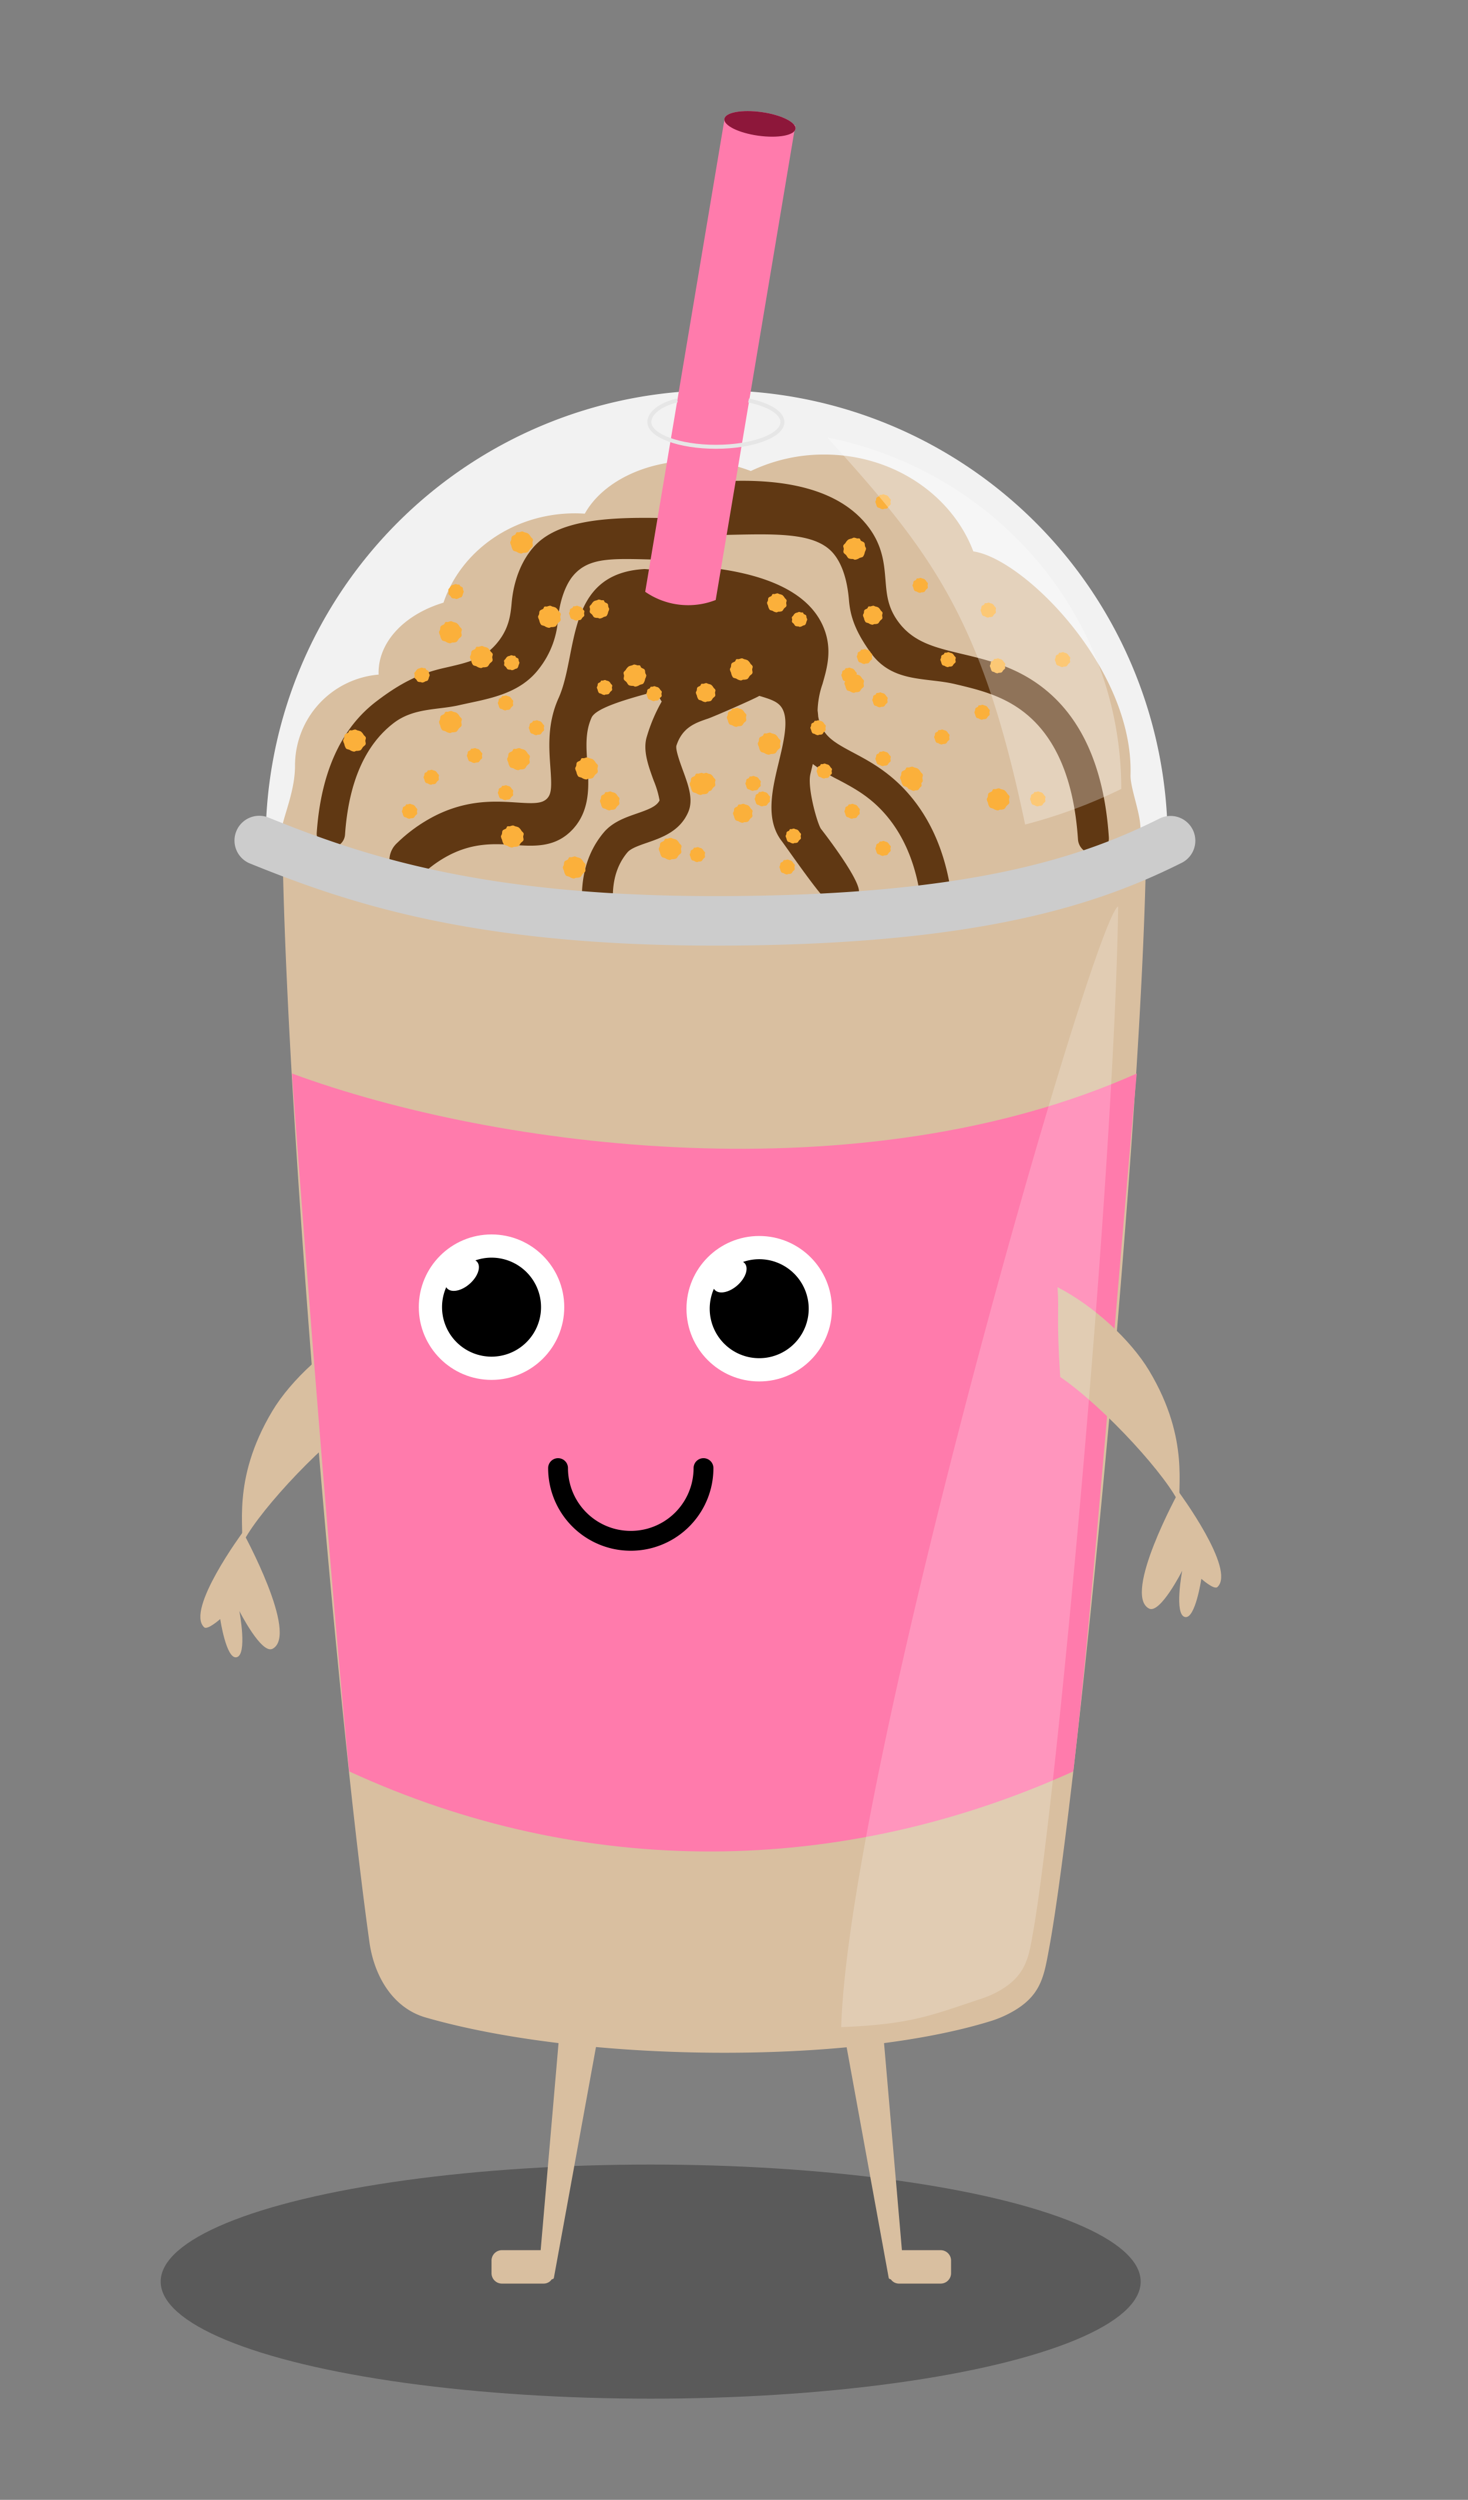 <svg id="Layer_1" data-name="Layer 1" xmlns="http://www.w3.org/2000/svg" viewBox="0 0 370 630"><rect x="0" y="0" width="370" height="630" fill="#808080" stroke="none"/><defs><style>.cls-1,.cls-13{opacity:0.3;}.cls-2{fill:#d9bfa0;}.cls-3{fill:#f2f2f2;}.cls-4{fill:#603813;}.cls-5{fill:#ccc;}.cls-6{fill:#ff7bac;}.cls-10,.cls-7{fill:none;}.cls-7{stroke:#e6e6e6;stroke-linejoin:round;}.cls-8{fill:#8d173a;}.cls-12,.cls-13,.cls-9{fill:#fff;}.cls-10{stroke:#000;stroke-linecap:round;stroke-miterlimit:10;stroke-width:5px;}.cls-11{fill:#fbb03b;}.cls-12{opacity:0.2;}</style></defs><title>iskaffe</title><ellipse class="cls-1" cx="164" cy="575" rx="123.5" ry="29.5"/><path class="cls-2" d="M91.075,357.154c1.002-15.567.223-15.617.674-22.622-9.04,4.642-18.4,13.221-23.079,21.021-10.598,17.664-6.79,30.204-7.819,34.045C63.637,382.744,79.627,365.015,91.075,357.154Z"/><path class="cls-2" d="M61.215,386.113s-14.53,19.625-9.75,23.992c.839.767,4.042-2.085,4.042-2.085s1.49,10.077,4.069,9.641c2.884-.488.751-11.675.751-11.675s5.57,11.006,8.375,9.527C75.411,411.975,61.215,386.113,61.215,386.113Z"/><path class="cls-2" d="M249.673,509.353c-36.092,11.16-103.168,10.38-142.387-.918-8.277-2.385-12.972-10.43-14.168-18.96-8.229-58.656-20.77-206.754-21.878-274.313,51.867,19.889,166.52,23.009,217.607,0-1.098,71.37-17.549,239.056-24.459,276.052-1.221,6.538-1.889,11.391-8.64,15.435A27.83,27.83,0,0,1,249.673,509.353Z"/><path class="cls-3" d="M294.306,212.053c-21.449,10.724-50.895,20.019-113.678,20.019-58.072,0-88.36-9.771-113.678-20.019a113.678,113.678,0,1,1,227.356,0Z"/><path class="cls-2" d="M245.325,138.964c-5.388-14.208-20.179-24.416-37.593-24.416A42.691,42.691,0,0,0,189.24,118.706a39.313,39.313,0,0,0-14.267-2.599c-12.536,0-23.247,5.533-27.579,13.347-.81-.052-1.625-.088-2.45-.088-15.592,0-28.781,9.473-33.161,22.512-9.607,2.872-16.366,9.694-16.366,17.655,0,.16.011.318.017.477a23.006,23.006,0,0,0-21.076,22.922c0,11.861-9.579,22.151,1.95,23.399,14.328,9.775,63.195,15.989,98.274,15.989,29.368,0,78.223-10.139,81.895-10.139,11.032,0,25.672-1.899,30.418-10.529,2.018-3.67-2.066-12.19-1.95-16.379C285.695,168.33,257.992,140.744,245.325,138.964Z"/><path class="cls-4" d="M275.583,215.162a3.9,3.9,0,0,1-3.888-3.642c-.984-14.87-5.487-25.59-13.384-31.864-5.517-4.383-11.629-5.835-17.54-7.239-7.516-1.785-15.809-.244-21.342-7.952-3.813-5.312-5.118-9.057-5.46-13.259-.304-3.73-1.244-8.524-3.9-11.699-4.642-5.547-15.051-4.935-28.078-4.68-2.135.045-.347-7.516-.389-9.669a3.9,3.9,0,0,1,3.822-3.976c15.514-.296,26.533,3.314,32.766,10.764,4.247,5.076,4.643,9.936,4.992,14.223.297,3.653.554,6.807,3.105,10.361,3.833,5.341,9.329,6.646,16.286,8.299,6.428,1.527,13.713,3.257,20.589,8.721,9.69,7.698,15.179,20.3,16.315,37.456a3.9,3.9,0,0,1-3.634,4.149Q275.713,215.162,275.583,215.162Z"/><path class="cls-4" d="M239.667,224.726c-1.499-10.06-5.154-18.434-10.863-24.887-4.757-5.378-9.745-8.033-13.753-10.166-4.598-2.447-7.058-3.885-8.347-7.335a10.015,10.015,0,0,1-.483-1.774q-.049-.756-.15-1.505a22.357,22.357,0,0,1,1.232-6.672c1.169-4.064,2.494-8.669.366-14.04-3.08-7.772-11.787-12.785-25.879-14.899a3.897,3.897,0,0,0-3.983,1.982,126.474,126.474,0,0,0-15.314-2.025c-20.214,1.077-16.701,21.429-21.706,32.522-2.871,6.364-2.426,12.506-2.068,17.44.336,4.632.356,6.64-.82,7.863-1.312,1.364-3.548,1.286-7.721,1.01-5.221-.343-12.368-.813-20.675,3.424a39.405,39.405,0,0,0-9.728,7.089,5.92,5.92,0,0,0-.496,7.562,4.442,4.442,0,0,0,3.55,1.866,4.328,4.328,0,0,0,3.049-1.297,30.119,30.119,0,0,1,7.431-5.422c6.233-3.179,11.599-2.826,16.333-2.515,5.049.334,10.267.675,14.547-3.775,4.713-4.9,4.238-11.439,3.857-16.693-.299-4.115-.58-8.002,1.055-11.627,1.007-2.232,7.468-4.309,15.555-6.455a6.045,6.045,0,0,1,1.736,1.766,4.21,4.21,0,0,0,.39.626,41.644,41.644,0,0,0-3.707,8.694c-1.143,3.504.304,7.462,1.704,11.289a23.504,23.504,0,0,1,1.459,4.939c-.735,1.489-2.671,2.252-5.717,3.307-2.881.999-6.147,2.13-8.391,4.821-4.421,5.302-6.175,12.228-5.211,20.588a3.9,3.9,0,1,0,7.748-.893c-.72-6.242.409-11.05,3.452-14.699.856-1.026,2.847-1.716,4.955-2.447,3.717-1.288,8.344-2.892,10.419-7.796,1.314-3.107.001-6.697-1.39-10.499-.664-1.816-1.901-5.197-1.614-6.19,1.508-4.62,4.783-5.73,7.951-6.803,1.464-.496,11.739-4.983,12.91-5.716l.012-.01c.039.009.085.013.121.024,3.025.91,4.782,1.51,5.726,3.248,1.603,2.948.308,8.322-.944,13.52-1.623,6.739-3.464,14.377.802,19.843.813,1.042,10.354,14.849,11.442,14.853,1.045.004,6.987-.593,7.8-1.56,1.658-1.973-7.764-14.335-9.359-16.379-.9-1.153-3.526-10.402-2.698-13.839.199-.827.404-1.679.604-2.549a41.219,41.219,0,0,0,6.53,4.024c3.811,2.028,7.751,4.126,11.575,8.448,4.692,5.305,7.717,12.327,8.99,20.87a3.9,3.9,0,0,0,3.852,3.325,3.956,3.956,0,0,0,.58-.043A3.9,3.9,0,0,0,239.667,224.726Z"/><path class="cls-4" d="M83.396,213.602a3.523,3.523,0,0,0,3.562-3.219c.902-13.142,5.028-22.618,12.264-28.162,5.055-3.874,11.058-3.255,16.474-4.496,6.887-1.578,15.209-2.547,20.279-9.359a22.693,22.693,0,0,0,4.68-12.479c.278-3.297,1.466-8.113,3.9-10.919,4.253-4.902,10.681-4.125,22.619-3.9,1.957.04,2.3-5.11,2.339-7.013a3.506,3.506,0,0,0-3.502-3.514c-14.216-.262-25.884.824-31.596,7.408-3.892,4.487-5.14,10.25-5.46,14.039-.273,3.228-.781,6.218-3.119,9.359-3.513,4.72-7.664,5.559-14.04,7.02-5.89,1.349-10.719,3.629-17.02,8.458-8.879,6.804-13.909,17.942-14.95,33.105a3.492,3.492,0,0,0,3.33,3.667Q83.277,213.602,83.396,213.602Z"/><path class="cls-5" d="M180.238,238.311c-60.988,0-92.469-10.675-117.189-20.68a6.24,6.24,0,1,1,4.682-11.568c23.63,9.565,53.761,19.769,112.507,19.769,64.262,0,92.707-9.891,112.058-19.566a6.24,6.24,0,0,1,5.581,11.162C277.223,227.754,247.095,238.311,180.238,238.311Z"/><path class="cls-6" d="M200.406,31.898l.051-.307-.233-.027c-.917-1.351-4.096-2.699-8.066-3.286-4.546-.672-8.529-.107-9.406,1.254l-.061-.007-.03.181a1.072,1.072,0,0,0-.073.195,1.027,1.027,0,0,0-.014.325L162.622,149.14a19.035,19.035,0,0,0,17.767,2.066c3.944-23.399,19.825-118.161,19.825-118.161a1.186,1.186,0,0,0,.26-.501A1.105,1.105,0,0,0,200.406,31.898Z"/><path class="cls-7" d="M188.676,100.923c5.09,1.071,8.526,3.104,8.526,5.435,0,3.446-7.508,6.24-16.769,6.24s-16.769-2.793-16.769-6.24c0-2.154,2.559-4.338,7.02-5.46"/><ellipse class="cls-8" cx="191.531" cy="31.223" rx="3.004" ry="9.043" transform="translate(134.108 216.591) rotate(-82.047)"/><path class="cls-6" d="M270.517,446.418c-58.496,26.518-123.233,27.298-182.509,0-3.9-38.998-10.919-127.912-14.429-175.879,51.867,19.109,143.901,30.808,212.927,0C282.217,316.945,275.197,407.42,270.517,446.418Z"/><circle class="cls-9" cx="191.352" cy="329.815" r="18.329"/><path d="M191.352,317.336a12.434,12.434,0,0,0-4.074.694,1.777,1.777,0,0,1,.418.335c1.077,1.218.258,3.701-1.829,5.548s-4.652,2.356-5.73,1.139a1.748,1.748,0,0,1-.197-.276,12.476,12.476,0,1,0,11.411-7.44Z"/><circle class="cls-9" cx="123.886" cy="329.425" r="18.329"/><path d="M123.886,316.945a12.436,12.436,0,0,0-4.074.694,1.773,1.773,0,0,1,.418.335c1.077,1.218.258,3.701-1.829,5.548s-4.652,2.356-5.73,1.139a1.752,1.752,0,0,1-.197-.275,12.476,12.476,0,1,0,11.411-7.44Z"/><path class="cls-2" d="M267.221,347.015c-1.002-15.567-.223-15.617-.674-22.622,9.04,4.642,18.399,13.222,23.079,21.021,10.598,17.664,6.79,30.204,7.819,34.045C294.659,372.604,278.669,354.875,267.221,347.015Z"/><path class="cls-2" d="M297.081,375.974s14.53,19.625,9.75,23.992c-.839.767-4.042-2.085-4.042-2.085s-1.49,10.077-4.069,9.641c-2.884-.488-.751-11.675-.751-11.675s-5.57,11.006-8.375,9.527C282.885,401.836,297.081,375.974,297.081,375.974Z"/><path class="cls-2" d="M237.177,567.077h-9.854l-5.939-68.792L212.221,509.516l11.781,64.58c.027.146.236.259.537.342A2.465,2.465,0,0,0,226.534,575.5h10.643a2.629,2.629,0,0,0,2.532-2.716v-2.991A2.629,2.629,0,0,0,237.177,567.077Z"/><path class="cls-2" d="M126.418,567.077h9.854l5.939-68.792,9.163,11.231-11.781,64.58c-.027.146-.236.259-.537.342a2.465,2.465,0,0,1-1.995,1.062H126.418a2.629,2.629,0,0,1-2.532-2.716v-2.991A2.629,2.629,0,0,1,126.418,567.077Z"/><path class="cls-10" d="M177.313,369.982a18.329,18.329,0,1,1-36.658,0"/><path class="cls-11" d="M222.336,155.073c0,.255.131.545.05.774-.091.259-.397.396-.572.606-.193.23-.301.56-.572.707a2.163,2.163,0,0,1-.858.118c-.097.011-.371.168-.471.168a2.091,2.091,0,0,1-.976-.37c-.231-.113-.593-.129-.774-.303a2.323,2.323,0,0,1-.404-1.009,2.431,2.431,0,0,1-.252-.707c0-.182.177-.402.219-.572.056-.226.014-.494.135-.69.156-.253.499-.291.74-.471.132-.098.151-.4.303-.471.168-.078.385.006.572-.034a3.392,3.392,0,0,1,.606-.168c.227,0,.379.147.587.202a2.551,2.551,0,0,1,.675.218,2.401,2.401,0,0,1,.622.74c.159.223.401.337.471.606C222.482,154.595,222.336,154.883,222.336,155.073Z"/><path class="cls-11" d="M110.556,195.896c0,.2.103.429.04.609-.071.204-.312.312-.45.477-.152.181-.237.441-.45.556a1.702,1.702,0,0,1-.675.093c-.076.009-.292.133-.371.133a1.646,1.646,0,0,1-.768-.291c-.182-.089-.467-.101-.609-.238a1.829,1.829,0,0,1-.318-.795,1.913,1.913,0,0,1-.199-.556c0-.143.139-.317.172-.45.044-.178.011-.389.106-.543.122-.199.393-.23.583-.371.104-.077.119-.315.238-.371.132-.062.303.005.45-.026a2.669,2.669,0,0,1,.477-.133c.178,0,.298.116.462.159a2.004,2.004,0,0,1,.531.172,1.891,1.891,0,0,1,.49.583c.125.175.316.265.371.477C110.671,195.519,110.556,195.746,110.556,195.896Z"/><path class="cls-11" d="M240.808,166.258c0,.201.103.429.04.609-.071.204-.312.312-.45.477-.152.181-.237.441-.45.556a1.704,1.704,0,0,1-.675.093c-.076.009-.292.133-.371.133a1.647,1.647,0,0,1-.768-.291c-.182-.089-.467-.101-.609-.238a1.83,1.83,0,0,1-.318-.795,1.913,1.913,0,0,1-.199-.556c0-.143.139-.317.172-.45.044-.178.011-.389.106-.543.122-.199.393-.23.583-.371.104-.077.119-.315.238-.371.132-.062.303.005.45-.026a2.672,2.672,0,0,1,.477-.133c.178,0,.298.116.462.159a2.007,2.007,0,0,1,.531.172,1.892,1.892,0,0,1,.49.583c.125.175.316.265.371.477C240.924,165.881,240.808,166.108,240.808,166.258Z"/><path class="cls-11" d="M224.429,126.48c0,.201.103.429.04.609-.071.204-.312.312-.45.477-.152.181-.237.441-.45.556a1.704,1.704,0,0,1-.675.093c-.076.009-.292.132-.371.132a1.647,1.647,0,0,1-.768-.291c-.182-.089-.467-.101-.609-.238a1.83,1.83,0,0,1-.318-.795,1.913,1.913,0,0,1-.199-.556c0-.143.139-.317.172-.45.044-.178.011-.389.106-.543.123-.199.393-.229.583-.371.104-.077.119-.315.238-.371.132-.062.303.005.45-.026a2.673,2.673,0,0,1,.477-.132c.178,0,.298.116.462.159a2.007,2.007,0,0,1,.531.172,1.891,1.891,0,0,1,.49.583c.125.175.316.265.371.477C224.545,126.103,224.429,126.33,224.429,126.48Z"/><path class="cls-11" d="M196.603,187.446c0,.296.152.633.059.9-.106.301-.461.461-.665.704-.224.268-.35.651-.665.821a2.514,2.514,0,0,1-.997.137c-.112.013-.432.196-.548.196a2.431,2.431,0,0,1-1.134-.43c-.269-.131-.69-.149-.9-.352a2.701,2.701,0,0,1-.469-1.173,2.827,2.827,0,0,1-.293-.821c0-.212.205-.467.254-.665.065-.263.017-.575.157-.802.181-.294.58-.339.861-.548.153-.114.175-.465.352-.548.195-.091.448.007.665-.039a3.939,3.939,0,0,1,.704-.196c.264,0,.44.171.682.235a2.964,2.964,0,0,1,.784.254,2.792,2.792,0,0,1,.724.861c.185.259.467.392.548.704C196.773,186.889,196.603,187.224,196.603,187.446Z"/><path class="cls-11" d="M141.226,155.467c0,.296.152.633.059.9-.105.301-.461.461-.665.704-.224.268-.35.651-.665.821a2.515,2.515,0,0,1-.998.137c-.112.013-.432.196-.548.196a2.431,2.431,0,0,1-1.134-.43c-.268-.131-.69-.15-.9-.352a2.701,2.701,0,0,1-.469-1.173,2.825,2.825,0,0,1-.293-.822c0-.212.205-.467.254-.665.065-.263.017-.575.157-.802.181-.294.58-.339.861-.548.153-.114.175-.465.352-.548.195-.091.448.007.665-.039a3.947,3.947,0,0,1,.704-.196c.264,0,.44.171.682.235a2.963,2.963,0,0,1,.784.254,2.792,2.792,0,0,1,.724.861c.185.259.467.392.548.704C141.397,154.911,141.226,155.246,141.226,155.467Z"/><path class="cls-11" d="M154.233,173.277c0,.201.103.429.04.609-.071.204-.312.312-.45.477-.152.181-.237.441-.45.556a1.704,1.704,0,0,1-.675.093c-.076.009-.292.132-.371.132a1.647,1.647,0,0,1-.768-.291c-.182-.089-.467-.101-.609-.238a1.829,1.829,0,0,1-.318-.795,1.913,1.913,0,0,1-.199-.556c0-.143.139-.317.172-.45.044-.178.011-.389.106-.543.123-.199.393-.229.583-.371.104-.077.119-.315.238-.371.132-.062.303.005.45-.026a2.673,2.673,0,0,1,.477-.132c.178,0,.298.116.462.159a2.007,2.007,0,0,1,.531.172,1.892,1.892,0,0,1,.49.583c.125.175.316.265.371.477C154.349,172.9,154.233,173.127,154.233,173.277Z"/><path class="cls-11" d="M189.577,204.99c0,.255.131.545.05.774-.091.259-.397.396-.572.606-.193.23-.301.56-.572.707a2.166,2.166,0,0,1-.858.118c-.097.011-.371.168-.471.168a2.092,2.092,0,0,1-.976-.37c-.231-.113-.593-.129-.774-.303a2.321,2.321,0,0,1-.404-1.009,2.428,2.428,0,0,1-.252-.707c0-.182.177-.402.219-.572.056-.226.014-.494.135-.69.156-.253.499-.291.74-.471.132-.098.151-.4.303-.471.168-.078.385.006.572-.034a3.391,3.391,0,0,1,.606-.168c.227,0,.379.147.587.202a2.551,2.551,0,0,1,.675.218,2.402,2.402,0,0,1,.622.74c.159.223.401.337.471.606C189.724,204.512,189.577,204.8,189.577,204.99Z"/><path class="cls-11" d="M194.011,201.356c0,.2.103.429.04.609-.071.204-.312.312-.45.477-.152.181-.237.441-.45.556a1.704,1.704,0,0,1-.675.093c-.076.009-.292.133-.371.133a1.647,1.647,0,0,1-.768-.291c-.182-.089-.467-.101-.609-.238a1.83,1.83,0,0,1-.318-.795,1.913,1.913,0,0,1-.199-.556c0-.143.139-.317.172-.45.044-.178.011-.389.106-.543.122-.199.393-.23.583-.371.104-.077.119-.315.238-.371.132-.062.303.005.45-.026a2.669,2.669,0,0,1,.477-.133c.178,0,.298.116.462.159a2.007,2.007,0,0,1,.531.172,1.892,1.892,0,0,1,.49.583c.125.175.316.265.371.477C194.126,200.978,194.011,201.206,194.011,201.356Z"/><path class="cls-11" d="M208.05,183.417c0,.201.103.429.04.609-.071.204-.312.312-.45.477-.152.181-.237.441-.45.556a1.704,1.704,0,0,1-.675.093c-.076.009-.292.132-.371.132a1.646,1.646,0,0,1-.768-.291c-.182-.089-.467-.101-.609-.238a1.828,1.828,0,0,1-.318-.795,1.913,1.913,0,0,1-.199-.556c0-.143.139-.317.172-.45.044-.178.011-.389.106-.543.123-.199.393-.229.583-.371.104-.077.119-.315.238-.371.132-.062.303.005.45-.026a2.671,2.671,0,0,1,.477-.132c.178,0,.298.116.462.159a2.009,2.009,0,0,1,.531.172,1.891,1.891,0,0,1,.49.583c.125.175.316.265.371.477C208.166,183.04,208.05,183.267,208.05,183.417Z"/><path class="cls-11" d="M216.63,204.475c0,.201.103.429.04.609-.071.204-.312.312-.45.477-.152.181-.237.441-.45.556a1.704,1.704,0,0,1-.675.093c-.076.009-.292.133-.371.133a1.647,1.647,0,0,1-.768-.291c-.182-.089-.467-.101-.609-.238a1.829,1.829,0,0,1-.318-.795,1.915,1.915,0,0,1-.199-.556c0-.143.139-.317.172-.45.044-.178.011-.389.106-.543.122-.199.393-.23.583-.371.104-.077.119-.315.238-.371.132-.062.303.005.45-.026a2.671,2.671,0,0,1,.477-.133c.178,0,.298.116.462.159a2.009,2.009,0,0,1,.531.172,1.892,1.892,0,0,1,.49.583c.125.175.316.265.371.477C216.745,204.098,216.63,204.325,216.63,204.475Z"/><path class="cls-11" d="M131.867,210.844c0,.296.152.633.059.9-.105.301-.461.461-.665.704-.224.268-.35.651-.665.821a2.514,2.514,0,0,1-.997.137c-.112.013-.432.196-.548.196a2.431,2.431,0,0,1-1.134-.43c-.268-.131-.69-.15-.9-.352a2.701,2.701,0,0,1-.469-1.173,2.824,2.824,0,0,1-.293-.821c0-.212.205-.467.254-.665.065-.263.017-.575.157-.802.181-.294.58-.339.861-.548.153-.114.175-.465.352-.548.195-.091.448.007.665-.039a3.936,3.936,0,0,1,.704-.196c.263,0,.44.171.682.235a2.965,2.965,0,0,1,.785.254,2.793,2.793,0,0,1,.724.861c.185.259.467.392.548.704C132.037,210.287,131.867,210.623,131.867,210.844Z"/><path class="cls-11" d="M254.319,201.485c0,.296.152.633.059.9-.105.301-.461.461-.665.704-.224.268-.35.651-.665.821a2.518,2.518,0,0,1-.997.137c-.112.013-.432.196-.548.196a2.432,2.432,0,0,1-1.134-.43c-.268-.131-.69-.15-.9-.352A2.699,2.699,0,0,1,249,202.286a2.825,2.825,0,0,1-.293-.821c0-.212.205-.467.254-.665.065-.263.017-.575.156-.802.181-.294.58-.339.861-.548.153-.114.175-.465.352-.548.195-.091.448.007.665-.039a3.947,3.947,0,0,1,.704-.196c.264,0,.44.171.682.235a2.963,2.963,0,0,1,.784.254,2.792,2.792,0,0,1,.724.861c.185.259.467.392.548.704C254.49,200.928,254.319,201.263,254.319,201.485Z"/><path class="cls-11" d="M121.475,190.436c0,.2.103.429.04.609-.071.204-.312.312-.45.477-.152.181-.237.441-.45.556a1.706,1.706,0,0,1-.675.093c-.076.009-.292.132-.371.132a1.646,1.646,0,0,1-.768-.291c-.182-.089-.467-.101-.609-.238a1.829,1.829,0,0,1-.318-.795,1.916,1.916,0,0,1-.199-.556c0-.143.139-.317.172-.45.044-.178.011-.389.106-.543.122-.199.393-.23.583-.371.104-.077.119-.315.238-.371.132-.062.303.005.45-.026a2.671,2.671,0,0,1,.477-.132c.178,0,.298.116.462.159a2.012,2.012,0,0,1,.531.172,1.89,1.89,0,0,1,.49.583c.125.175.316.265.371.477C121.591,190.059,121.475,190.286,121.475,190.436Z"/><path class="cls-11" d="M217.656,172.232c0,.255.131.545.05.774-.091.259-.397.396-.572.606-.193.23-.301.56-.572.707a2.163,2.163,0,0,1-.858.118c-.097.011-.371.168-.471.168a2.092,2.092,0,0,1-.976-.37c-.231-.113-.593-.129-.774-.303a2.323,2.323,0,0,1-.404-1.009,2.431,2.431,0,0,1-.252-.706c0-.182.177-.402.219-.572.056-.226.014-.494.135-.69.156-.253.499-.291.74-.471.132-.098.151-.4.303-.471.168-.078.385.006.572-.034a3.392,3.392,0,0,1,.606-.168c.227,0,.379.147.587.202a2.548,2.548,0,0,1,.675.218,2.402,2.402,0,0,1,.622.74c.159.223.401.337.471.606C217.803,171.753,217.656,172.042,217.656,172.232Z"/><path class="cls-11" d="M239.248,185.756c0,.201.103.429.04.609-.071.204-.312.312-.45.477-.152.181-.237.441-.45.556a1.702,1.702,0,0,1-.675.093c-.076.009-.292.133-.371.133a1.646,1.646,0,0,1-.768-.291c-.182-.089-.467-.101-.609-.238a1.829,1.829,0,0,1-.318-.795,1.913,1.913,0,0,1-.199-.556c0-.143.139-.317.172-.45.044-.178.011-.389.106-.543.122-.199.393-.23.583-.371.104-.077.119-.315.238-.371.132-.062.303.005.45-.026a2.672,2.672,0,0,1,.477-.133c.178,0,.298.116.462.159a2.004,2.004,0,0,1,.531.172,1.891,1.891,0,0,1,.49.583c.125.175.316.265.371.477C239.364,185.379,239.248,185.606,239.248,185.756Z"/><path class="cls-11" d="M253.287,167.818c0,.201.103.429.04.609-.071.204-.312.312-.45.477-.152.181-.237.441-.45.556a1.704,1.704,0,0,1-.675.093c-.076.009-.292.133-.371.133a1.647,1.647,0,0,1-.768-.291c-.182-.089-.467-.101-.609-.238a1.829,1.829,0,0,1-.318-.795,1.915,1.915,0,0,1-.199-.556c0-.143.139-.317.172-.45.044-.178.011-.389.106-.543.122-.199.393-.23.583-.371.104-.077.119-.315.238-.371.132-.062.303.005.45-.026a2.671,2.671,0,0,1,.477-.133c.178,0,.298.116.462.159a2.009,2.009,0,0,1,.531.172,1.892,1.892,0,0,1,.49.583c.125.175.316.265.371.477C253.403,167.44,253.287,167.667,253.287,167.818Z"/><path class="cls-11" d="M263.427,201.356c0,.2.103.429.04.609-.071.204-.312.312-.45.477-.152.181-.237.441-.45.556a1.704,1.704,0,0,1-.675.093c-.076.009-.292.133-.371.133a1.647,1.647,0,0,1-.768-.291c-.182-.089-.467-.101-.609-.238a1.83,1.83,0,0,1-.318-.795,1.915,1.915,0,0,1-.199-.556c0-.143.139-.317.172-.45.044-.178.011-.389.106-.543.122-.199.393-.23.583-.371.104-.077.119-.315.238-.371.132-.062.303.005.45-.026a2.671,2.671,0,0,1,.477-.133c.178,0,.298.116.462.159a2.009,2.009,0,0,1,.531.172,1.893,1.893,0,0,1,.49.583c.125.175.316.265.371.477C263.542,200.978,263.427,201.206,263.427,201.356Z"/><path class="cls-11" d="M232.48,196.025c0,.296.152.633.059.9-.105.301-.461.461-.665.704-.224.268-.35.651-.665.821a2.514,2.514,0,0,1-.997.137c-.112.013-.432.196-.548.196a2.432,2.432,0,0,1-1.134-.43c-.268-.131-.69-.15-.9-.352a2.7,2.7,0,0,1-.469-1.173,2.825,2.825,0,0,1-.293-.821c0-.212.205-.467.254-.665.065-.263.017-.575.156-.802.181-.294.58-.339.861-.548.153-.114.175-.465.352-.548.195-.091.448.007.665-.039a3.935,3.935,0,0,1,.704-.196c.264,0,.44.171.682.235a2.963,2.963,0,0,1,.784.254,2.792,2.792,0,0,1,.724.861c.185.259.467.392.548.704C232.651,195.468,232.48,195.803,232.48,196.025Z"/><path class="cls-11" d="M133.426,191.345c0,.296.152.633.059.9-.105.301-.461.461-.665.704-.224.268-.35.651-.665.821a2.518,2.518,0,0,1-.997.137c-.112.013-.432.196-.548.196a2.432,2.432,0,0,1-1.134-.43c-.269-.131-.69-.15-.9-.352a2.701,2.701,0,0,1-.469-1.173,2.825,2.825,0,0,1-.293-.821c0-.212.205-.467.254-.665.065-.263.017-.575.157-.802.181-.294.58-.339.861-.548.153-.114.175-.465.352-.548.195-.091.448.007.665-.039a3.947,3.947,0,0,1,.704-.196c.263,0,.44.171.682.235a2.964,2.964,0,0,1,.785.254,2.794,2.794,0,0,1,.724.861c.185.259.467.392.548.704C133.597,190.788,133.426,191.124,133.426,191.345Z"/><path class="cls-11" d="M166.713,174.837c0,.201.103.429.04.609-.071.204-.312.312-.45.477-.152.181-.237.441-.45.556a1.704,1.704,0,0,1-.675.093c-.076.009-.292.132-.371.132a1.647,1.647,0,0,1-.768-.291c-.182-.089-.467-.101-.609-.238a1.83,1.83,0,0,1-.318-.795,1.915,1.915,0,0,1-.199-.556c0-.143.139-.317.172-.45.044-.178.011-.389.106-.543.122-.199.393-.229.583-.371.104-.077.119-.315.238-.371.132-.062.303.005.45-.026a2.671,2.671,0,0,1,.477-.132c.178,0,.298.116.462.159a2.009,2.009,0,0,1,.531.172,1.893,1.893,0,0,1,.49.583c.125.175.316.265.371.477C166.828,174.46,166.713,174.687,166.713,174.837Z"/><path class="cls-11" d="M198.157,151.953c0,.255.131.545.05.774-.091.259-.397.396-.572.606-.193.23-.301.56-.572.707a2.164,2.164,0,0,1-.858.118c-.097.011-.371.168-.471.168a2.091,2.091,0,0,1-.976-.37c-.231-.113-.593-.129-.774-.303a2.324,2.324,0,0,1-.404-1.009,2.433,2.433,0,0,1-.252-.707c0-.182.177-.402.219-.572.056-.226.014-.494.135-.69.156-.253.499-.291.74-.471.132-.098.151-.4.303-.471.168-.078.385.006.572-.034a3.391,3.391,0,0,1,.606-.168c.227,0,.379.147.587.202a2.551,2.551,0,0,1,.675.218,2.403,2.403,0,0,1,.622.74c.159.223.401.337.471.606C198.304,151.475,198.157,151.763,198.157,151.953Z"/><path class="cls-11" d="M219.749,165.478c0,.201.103.429.04.609-.071.204-.312.312-.45.477-.152.181-.237.441-.45.556a1.704,1.704,0,0,1-.675.093c-.076.009-.292.132-.371.132a1.646,1.646,0,0,1-.768-.291c-.182-.089-.467-.101-.609-.238a1.828,1.828,0,0,1-.318-.795,1.913,1.913,0,0,1-.199-.556c0-.143.139-.317.172-.45.044-.178.011-.389.106-.543.122-.199.393-.23.583-.371.104-.077.119-.315.238-.371.132-.062.303.005.45-.026a2.671,2.671,0,0,1,.477-.132c.178,0,.298.116.462.159a2.005,2.005,0,0,1,.531.172,1.89,1.89,0,0,1,.49.583c.125.175.316.265.371.477C219.865,165.101,219.749,165.328,219.749,165.478Z"/><path class="cls-11" d="M233.788,147.539c0,.2.103.429.04.609-.071.204-.312.312-.45.477-.152.181-.237.441-.45.556a1.702,1.702,0,0,1-.675.093c-.076.009-.292.133-.371.133a1.646,1.646,0,0,1-.768-.291c-.182-.089-.467-.101-.609-.238a1.829,1.829,0,0,1-.318-.795,1.913,1.913,0,0,1-.199-.556c0-.143.139-.317.172-.45.044-.178.011-.389.106-.543.122-.199.393-.23.583-.371.104-.077.119-.315.238-.371.132-.062.303.005.45-.026a2.671,2.671,0,0,1,.477-.133c.178,0,.298.116.462.159a2.004,2.004,0,0,1,.531.172,1.891,1.891,0,0,1,.49.583c.125.175.316.265.371.477C233.904,147.162,233.788,147.389,233.788,147.539Z"/><path class="cls-11" d="M249.387,179.517c0,.201.103.429.04.609-.071.204-.312.312-.45.477-.152.181-.237.441-.45.556a1.704,1.704,0,0,1-.675.093c-.076.009-.292.133-.371.133a1.647,1.647,0,0,1-.768-.291c-.182-.089-.467-.101-.609-.238a1.829,1.829,0,0,1-.318-.795,1.913,1.913,0,0,1-.199-.556c0-.143.139-.317.172-.45.044-.178.011-.389.106-.543.123-.199.393-.23.583-.371.104-.077.119-.315.238-.371.132-.062.303.005.45-.026a2.674,2.674,0,0,1,.477-.133c.178,0,.298.116.462.159a2.007,2.007,0,0,1,.531.172,1.892,1.892,0,0,1,.49.583c.125.175.316.265.371.477C249.503,179.14,249.387,179.367,249.387,179.517Z"/><path class="cls-11" d="M189.583,168.727c0,.296.152.633.059.9-.105.301-.461.461-.665.704-.224.268-.35.651-.665.821a2.515,2.515,0,0,1-.998.137c-.112.013-.432.196-.548.196a2.431,2.431,0,0,1-1.134-.43c-.268-.131-.69-.149-.9-.352a2.701,2.701,0,0,1-.469-1.173,2.825,2.825,0,0,1-.293-.822c0-.212.205-.467.254-.665.065-.263.017-.575.157-.802.181-.294.58-.339.861-.548.153-.114.175-.465.352-.548.195-.091.448.007.665-.039a3.947,3.947,0,0,1,.704-.196c.264,0,.44.171.682.235a2.963,2.963,0,0,1,.784.254,2.792,2.792,0,0,1,.724.861c.185.259.467.392.548.704C189.754,168.17,189.583,168.505,189.583,168.727Z"/><path class="cls-11" d="M134.206,136.749c0,.296.152.633.059.9-.105.301-.461.461-.665.704-.224.268-.35.651-.665.822a2.518,2.518,0,0,1-.997.137c-.112.013-.432.196-.548.196a2.432,2.432,0,0,1-1.134-.43c-.268-.131-.69-.15-.9-.352a2.7,2.7,0,0,1-.469-1.173,2.825,2.825,0,0,1-.293-.821c0-.212.205-.467.254-.665.065-.263.017-.575.156-.802.181-.294.58-.339.861-.548.153-.114.175-.465.352-.548.195-.091.448.007.665-.039a3.947,3.947,0,0,1,.704-.196c.264,0,.44.171.682.235a2.963,2.963,0,0,1,.784.254,2.792,2.792,0,0,1,.724.861c.185.259.467.392.548.704C134.377,136.192,134.206,136.527,134.206,136.749Z"/><path class="cls-11" d="M147.214,154.558c0,.201.103.429.04.609-.071.204-.312.312-.45.477-.152.181-.237.441-.45.556a1.704,1.704,0,0,1-.675.093c-.076.009-.292.133-.371.133a1.647,1.647,0,0,1-.768-.291c-.182-.089-.467-.101-.609-.238a1.829,1.829,0,0,1-.318-.795,1.913,1.913,0,0,1-.199-.556c0-.143.139-.317.172-.45.044-.178.011-.389.106-.543.122-.199.393-.23.583-.371.104-.077.119-.315.238-.371.132-.062.303.005.45-.026a2.669,2.669,0,0,1,.477-.133c.178,0,.298.116.462.159a2.007,2.007,0,0,1,.531.172,1.892,1.892,0,0,1,.49.583c.125.175.316.265.371.477C147.329,154.181,147.214,154.408,147.214,154.558Z"/><path class="cls-11" d="M180.218,174.572c0,.255.131.545.05.774-.091.259-.397.396-.572.606-.193.23-.301.56-.572.706a2.165,2.165,0,0,1-.858.118c-.097.011-.371.168-.471.168a2.091,2.091,0,0,1-.976-.37c-.231-.113-.593-.129-.774-.303a2.324,2.324,0,0,1-.404-1.009,2.43,2.43,0,0,1-.252-.707c0-.182.177-.402.219-.572.056-.226.014-.494.135-.69.156-.253.499-.291.74-.471.132-.098.151-.4.303-.471.168-.078.385.006.572-.034a3.392,3.392,0,0,1,.606-.168c.227,0,.379.147.587.202a2.55,2.55,0,0,1,.675.218,2.401,2.401,0,0,1,.622.74c.159.223.402.337.471.606C180.365,174.093,180.218,174.381,180.218,174.572Z"/><path class="cls-11" d="M250.947,153.778c0,.201.103.429.04.609-.071.204-.312.312-.45.477-.152.181-.237.441-.45.556a1.703,1.703,0,0,1-.675.093c-.076.009-.292.132-.371.132a1.646,1.646,0,0,1-.768-.291c-.182-.089-.467-.101-.609-.238a1.829,1.829,0,0,1-.318-.795,1.913,1.913,0,0,1-.199-.556c0-.143.139-.317.172-.45.044-.178.011-.389.106-.543.123-.199.393-.23.583-.371.104-.077.119-.315.238-.371.132-.062.303.005.45-.026a2.672,2.672,0,0,1,.477-.132c.178,0,.298.116.462.159a2.004,2.004,0,0,1,.531.172,1.891,1.891,0,0,1,.49.583c.125.175.316.265.371.477C251.063,153.401,250.947,153.628,250.947,153.778Z"/><path class="cls-11" d="M215.85,170.157c0,.201.103.429.04.609-.071.204-.312.312-.45.477-.152.181-.237.441-.45.556a1.704,1.704,0,0,1-.675.093c-.076.009-.292.132-.371.132a1.646,1.646,0,0,1-.768-.291c-.182-.089-.467-.101-.609-.238a1.83,1.83,0,0,1-.318-.795,1.913,1.913,0,0,1-.199-.556c0-.143.139-.317.172-.45.044-.178.011-.389.106-.543.122-.199.393-.229.583-.371.104-.077.119-.315.238-.371.132-.062.303.005.45-.026a2.672,2.672,0,0,1,.477-.132c.178,0,.298.116.462.159a2.007,2.007,0,0,1,.531.172,1.891,1.891,0,0,1,.49.583c.125.175.316.265.371.477C215.965,169.78,215.85,170.007,215.85,170.157Z"/><path class="cls-11" d="M224.429,191.216c0,.201.103.429.04.609-.071.204-.312.312-.45.477-.152.181-.237.441-.45.556a1.704,1.704,0,0,1-.675.093c-.076.009-.292.133-.371.133a1.647,1.647,0,0,1-.768-.291c-.182-.089-.467-.101-.609-.238a1.829,1.829,0,0,1-.318-.795,1.913,1.913,0,0,1-.199-.556c0-.143.139-.317.172-.45.044-.178.011-.389.106-.543.123-.199.393-.23.583-.371.104-.077.119-.315.238-.371.132-.062.303.005.45-.026a2.674,2.674,0,0,1,.477-.133c.178,0,.298.116.462.159a2.007,2.007,0,0,1,.531.172,1.891,1.891,0,0,1,.49.583c.125.175.316.265.371.477C224.545,190.839,224.429,191.066,224.429,191.216Z"/><path class="cls-11" d="M150.585,193.685c0,.296.152.633.059.9-.105.301-.461.461-.665.704-.224.268-.35.651-.665.821a2.514,2.514,0,0,1-.997.137c-.112.013-.432.196-.548.196a2.432,2.432,0,0,1-1.134-.43c-.268-.131-.69-.15-.9-.352a2.7,2.7,0,0,1-.469-1.173,2.825,2.825,0,0,1-.293-.821c0-.212.205-.467.254-.665.065-.263.017-.575.156-.802.181-.294.58-.339.861-.548.153-.114.175-.465.352-.548.195-.091.448.007.665-.039a3.946,3.946,0,0,1,.704-.196c.264,0,.44.171.682.235a2.963,2.963,0,0,1,.784.254,2.792,2.792,0,0,1,.724.861c.185.259.467.392.548.704C150.756,193.128,150.585,193.464,150.585,193.685Z"/><path class="cls-11" d="M116.267,159.367c0,.296.152.633.059.9-.105.301-.461.461-.665.704-.224.268-.35.651-.665.821a2.515,2.515,0,0,1-.998.137c-.112.013-.432.196-.548.196a2.432,2.432,0,0,1-1.134-.43c-.268-.131-.69-.15-.9-.352a2.701,2.701,0,0,1-.469-1.173,2.825,2.825,0,0,1-.293-.821c0-.212.205-.467.254-.665.065-.263.017-.575.157-.802.181-.294.58-.339.861-.548.153-.114.175-.465.352-.548.195-.091.448.007.665-.039a3.939,3.939,0,0,1,.704-.196c.264,0,.44.171.682.235a2.963,2.963,0,0,1,.784.254,2.792,2.792,0,0,1,.724.861c.185.259.467.392.548.704C116.438,158.81,116.267,159.145,116.267,159.367Z"/><path class="cls-11" d="M129.275,177.177c0,.201.103.429.04.609-.071.204-.312.312-.45.477-.152.181-.237.441-.45.556a1.704,1.704,0,0,1-.675.093c-.076.009-.292.132-.371.132a1.646,1.646,0,0,1-.768-.291c-.182-.089-.467-.101-.609-.238a1.829,1.829,0,0,1-.318-.795,1.913,1.913,0,0,1-.199-.556c0-.143.139-.317.172-.45.044-.178.011-.389.106-.543.123-.199.393-.23.583-.371.104-.077.119-.315.238-.371.132-.062.303.005.45-.026a2.673,2.673,0,0,1,.477-.132c.178,0,.298.116.462.159a2.004,2.004,0,0,1,.531.172,1.891,1.891,0,0,1,.49.583c.125.175.316.265.371.477C129.39,176.8,129.275,177.027,129.275,177.177Z"/><path class="cls-11" d="M148.712,153.513c0,.255-.131.545-.05.774.091.259.397.396.572.606.193.23.301.56.572.707a2.164,2.164,0,0,0,.858.118c.097.011.371.168.471.168a2.092,2.092,0,0,0,.976-.37c.231-.113.593-.129.774-.303a2.322,2.322,0,0,0,.404-1.009,2.43,2.43,0,0,0,.252-.707c0-.182-.177-.402-.219-.572-.056-.226-.014-.494-.135-.69-.156-.253-.499-.291-.74-.471-.132-.098-.151-.4-.303-.471-.168-.078-.385.006-.572-.034a3.391,3.391,0,0,0-.606-.168c-.227,0-.379.147-.587.202a2.551,2.551,0,0,0-.675.218,2.403,2.403,0,0,0-.622.74c-.159.223-.401.337-.471.606C148.565,153.035,148.712,153.323,148.712,153.513Z"/><path class="cls-11" d="M127.12,167.038c0,.201-.103.429-.04.609.071.204.312.312.45.477.152.181.237.441.45.556a1.706,1.706,0,0,0,.675.093c.076.009.292.132.371.132a1.646,1.646,0,0,0,.768-.291c.182-.089.467-.101.609-.238a1.829,1.829,0,0,0,.318-.795,1.912,1.912,0,0,0,.199-.556c0-.143-.139-.317-.172-.45-.044-.178-.011-.389-.106-.543-.123-.199-.393-.23-.583-.371-.104-.077-.119-.315-.238-.371-.132-.062-.303.005-.45-.026a2.673,2.673,0,0,0-.477-.132c-.178,0-.298.116-.462.159a2.011,2.011,0,0,0-.531.172,1.89,1.89,0,0,0-.49.583c-.125.175-.316.265-.371.477C127.004,166.661,127.12,166.887,127.12,167.038Z"/><path class="cls-11" d="M113.081,149.099c0,.201-.103.429-.04.609.071.204.312.312.45.477.152.181.237.441.45.556a1.702,1.702,0,0,0,.675.093c.076.009.292.133.371.133a1.646,1.646,0,0,0,.768-.291c.182-.089.467-.101.609-.238a1.829,1.829,0,0,0,.318-.795,1.915,1.915,0,0,0,.199-.556c0-.143-.139-.317-.172-.45-.044-.178-.011-.389-.106-.543-.122-.199-.393-.23-.583-.371-.104-.077-.119-.315-.238-.371-.132-.062-.303.005-.45-.026a2.671,2.671,0,0,0-.477-.133c-.178,0-.298.116-.462.159a2.005,2.005,0,0,0-.531.172,1.892,1.892,0,0,0-.49.583c-.125.175-.316.265-.371.477C112.965,148.722,113.081,148.949,113.081,149.099Z"/><path class="cls-11" d="M104.501,170.157c0,.201-.103.429-.04.609.071.204.312.312.45.477.152.181.237.441.45.556a1.704,1.704,0,0,0,.675.093c.076.009.292.132.371.132a1.647,1.647,0,0,0,.768-.291c.182-.089.467-.101.609-.238a1.83,1.83,0,0,0,.318-.795,1.916,1.916,0,0,0,.199-.556c0-.143-.139-.317-.172-.45-.044-.178-.011-.389-.106-.543-.122-.199-.393-.229-.583-.371-.104-.077-.119-.315-.238-.371-.132-.062-.303.005-.45-.026a2.671,2.671,0,0,0-.477-.132c-.178,0-.298.116-.462.159a2.007,2.007,0,0,0-.531.172,1.891,1.891,0,0,0-.49.583c-.125.175-.316.265-.371.477C104.386,169.78,104.501,170.007,104.501,170.157Z"/><path class="cls-11" d="M157.286,170.286c0,.296-.152.633-.059.9.105.301.461.461.665.704.224.268.35.651.665.821a2.515,2.515,0,0,0,.997.137c.112.013.432.196.548.196a2.432,2.432,0,0,0,1.134-.43c.268-.131.69-.15.9-.352a2.7,2.7,0,0,0,.469-1.173,2.825,2.825,0,0,0,.293-.821c0-.212-.205-.467-.254-.665-.065-.263-.017-.575-.156-.802-.181-.294-.58-.339-.861-.548-.153-.114-.175-.465-.352-.548-.195-.091-.448.007-.665-.039a3.947,3.947,0,0,0-.704-.196c-.264,0-.44.171-.682.235a2.963,2.963,0,0,0-.784.254,2.792,2.792,0,0,0-.724.861c-.185.259-.467.392-.548.704C157.115,169.73,157.286,170.065,157.286,170.286Z"/><path class="cls-11" d="M212.663,138.308c0,.296-.152.633-.059.9.105.301.461.461.665.704.224.268.35.651.665.822a2.518,2.518,0,0,0,.997.137c.112.013.432.196.548.196a2.432,2.432,0,0,0,1.134-.43c.268-.131.69-.15.9-.352a2.701,2.701,0,0,0,.469-1.173,2.825,2.825,0,0,0,.293-.821c0-.212-.205-.467-.254-.665-.065-.263-.017-.575-.156-.802-.181-.294-.58-.339-.861-.548-.153-.114-.175-.465-.352-.548-.195-.091-.448.007-.665-.039a3.946,3.946,0,0,0-.704-.196c-.264,0-.44.171-.682.235a2.965,2.965,0,0,0-.785.254,2.793,2.793,0,0,0-.724.861c-.185.259-.467.392-.548.704C212.492,137.752,212.663,138.087,212.663,138.308Z"/><path class="cls-11" d="M199.655,156.118c0,.201-.103.429-.04.609.071.204.312.312.45.477.152.181.237.441.45.556a1.704,1.704,0,0,0,.675.093c.076.009.292.133.371.133a1.647,1.647,0,0,0,.768-.291c.182-.089.467-.101.609-.238a1.829,1.829,0,0,0,.318-.795,1.915,1.915,0,0,0,.199-.556c0-.143-.139-.317-.172-.45-.044-.178-.011-.389-.106-.543-.122-.199-.393-.23-.583-.371-.104-.077-.119-.315-.238-.371-.132-.062-.303.005-.45-.026a2.671,2.671,0,0,0-.477-.133c-.178,0-.298.116-.462.159a2.007,2.007,0,0,0-.531.172,1.892,1.892,0,0,0-.49.583c-.125.175-.316.265-.371.477C199.54,155.741,199.655,155.968,199.655,156.118Z"/><path class="cls-11" d="M156.04,201.87c0,.255.131.545.05.774-.091.259-.397.396-.572.606-.193.23-.301.56-.572.707a2.164,2.164,0,0,1-.858.118c-.097.011-.371.168-.471.168a2.092,2.092,0,0,1-.976-.37c-.231-.113-.593-.129-.774-.303a2.322,2.322,0,0,1-.404-1.009,2.429,2.429,0,0,1-.252-.707c0-.182.177-.402.219-.572.056-.226.014-.494.135-.69.156-.253.499-.291.74-.471.132-.098.151-.4.303-.471.168-.078.385.006.572-.034a3.391,3.391,0,0,1,.606-.168c.227,0,.379.147.587.202a2.551,2.551,0,0,1,.675.218,2.402,2.402,0,0,1,.622.74c.159.223.401.337.471.606C156.186,201.392,156.04,201.68,156.04,201.87Z"/><path class="cls-11" d="M177.632,215.395c0,.201.103.429.04.609-.071.204-.312.312-.45.477-.152.181-.237.441-.45.556a1.705,1.705,0,0,1-.675.093c-.076.009-.292.132-.371.132a1.646,1.646,0,0,1-.768-.291c-.182-.089-.467-.101-.609-.238a1.829,1.829,0,0,1-.318-.795,1.912,1.912,0,0,1-.199-.556c0-.143.139-.317.172-.45.044-.178.011-.389.106-.543.123-.199.393-.23.583-.371.104-.077.119-.315.238-.371.132-.062.303.005.45-.026a2.673,2.673,0,0,1,.477-.132c.178,0,.298.116.462.159a2.011,2.011,0,0,1,.531.172,1.89,1.89,0,0,1,.49.583c.125.175.316.265.371.477C177.747,215.018,177.632,215.245,177.632,215.395Z"/><path class="cls-11" d="M191.671,197.456c0,.2.103.429.04.609-.071.204-.312.312-.45.477-.152.181-.237.441-.45.556a1.702,1.702,0,0,1-.675.093c-.076.009-.292.133-.371.133a1.646,1.646,0,0,1-.768-.291c-.182-.089-.467-.101-.609-.238a1.829,1.829,0,0,1-.318-.795,1.915,1.915,0,0,1-.199-.556c0-.143.139-.317.172-.45.044-.178.011-.389.106-.543.122-.199.393-.23.583-.371.104-.077.119-.315.238-.371.132-.062.303.005.45-.026a2.671,2.671,0,0,1,.477-.133c.178,0,.298.116.462.159a2.005,2.005,0,0,1,.531.172,1.892,1.892,0,0,1,.49.583c.125.175.316.265.371.477C191.787,197.079,191.671,197.306,191.671,197.456Z"/><path class="cls-11" d="M200.25,218.514c0,.201.103.429.04.609-.071.204-.312.312-.45.477-.152.181-.237.441-.45.556a1.704,1.704,0,0,1-.675.093c-.076.009-.292.132-.371.132a1.647,1.647,0,0,1-.768-.291c-.182-.089-.467-.101-.609-.238a1.83,1.83,0,0,1-.318-.795,1.916,1.916,0,0,1-.199-.556c0-.143.139-.317.172-.45.044-.178.011-.389.106-.543.122-.199.393-.229.583-.371.104-.077.119-.315.238-.371.132-.062.303.005.45-.026a2.671,2.671,0,0,1,.477-.132c.178,0,.298.116.462.159a2.007,2.007,0,0,1,.531.172,1.891,1.891,0,0,1,.49.583c.125.175.316.265.371.477C200.366,218.137,200.25,218.364,200.25,218.514Z"/><path class="cls-11" d="M147.465,218.644c0,.296.152.633.059.9-.105.301-.461.461-.665.704-.224.268-.35.651-.665.821a2.515,2.515,0,0,1-.997.137c-.112.013-.432.196-.548.196a2.432,2.432,0,0,1-1.134-.43c-.268-.131-.69-.15-.9-.352a2.7,2.7,0,0,1-.469-1.173,2.825,2.825,0,0,1-.293-.821c0-.212.205-.467.254-.665.065-.263.017-.575.156-.802.181-.294.58-.339.861-.548.153-.114.175-.465.352-.548.195-.091.448.007.665-.039a3.947,3.947,0,0,1,.704-.196c.264,0,.44.171.682.235a2.963,2.963,0,0,1,.784.254,2.792,2.792,0,0,1,.724.86c.185.259.467.392.548.704C147.636,218.087,147.465,218.422,147.465,218.644Z"/><path class="cls-11" d="M92.089,186.666c0,.296.152.633.059.9-.105.301-.461.461-.665.704-.224.268-.35.651-.665.822a2.518,2.518,0,0,1-.997.137c-.112.013-.432.196-.548.196a2.432,2.432,0,0,1-1.134-.43c-.268-.131-.69-.15-.9-.352a2.701,2.701,0,0,1-.469-1.173,2.825,2.825,0,0,1-.293-.821c0-.212.205-.467.254-.665.065-.263.017-.575.156-.802.181-.294.58-.339.861-.548.153-.114.175-.465.352-.548.195-.091.448.007.665-.039a3.946,3.946,0,0,1,.704-.196c.264,0,.44.171.682.235a2.965,2.965,0,0,1,.785.254,2.793,2.793,0,0,1,.724.861c.185.259.467.392.548.704C92.26,186.109,92.089,186.444,92.089,186.666Z"/><path class="cls-11" d="M105.096,204.475c0,.201.103.429.04.609-.071.204-.312.312-.45.477-.152.181-.237.441-.45.556a1.704,1.704,0,0,1-.675.093c-.076.009-.292.133-.371.133a1.647,1.647,0,0,1-.768-.291c-.182-.089-.467-.101-.609-.238a1.829,1.829,0,0,1-.318-.795,1.915,1.915,0,0,1-.199-.556c0-.143.139-.317.172-.45.044-.178.011-.389.106-.543.122-.199.393-.23.583-.371.104-.077.119-.315.238-.371.132-.062.303.005.45-.026a2.671,2.671,0,0,1,.477-.133c.178,0,.298.116.462.159a2.007,2.007,0,0,1,.531.172,1.892,1.892,0,0,1,.49.583c.125.175.316.265.371.477C105.212,204.098,105.096,204.325,105.096,204.475Z"/><path class="cls-11" d="M180.218,197.191c0,.255.131.545.05.774-.091.259-.397.396-.572.606-.193.23-.301.56-.572.707a2.163,2.163,0,0,1-.858.118c-.097.011-.371.168-.471.168a2.091,2.091,0,0,1-.976-.37c-.231-.113-.593-.129-.774-.303a2.324,2.324,0,0,1-.404-1.009,2.431,2.431,0,0,1-.252-.706c0-.182.177-.402.219-.572.056-.226.014-.494.135-.69.156-.253.499-.291.74-.471.132-.098.151-.4.303-.471.168-.078.385.006.572-.034a3.392,3.392,0,0,1,.606-.168c.227,0,.379.147.587.202a2.553,2.553,0,0,1,.675.218,2.403,2.403,0,0,1,.622.74c.159.223.402.337.471.606C180.365,196.712,180.218,197,180.218,197.191Z"/><path class="cls-11" d="M201.81,210.715c0,.201.103.429.04.609-.071.204-.312.312-.45.477-.152.181-.237.441-.45.556a1.702,1.702,0,0,1-.675.093c-.076.009-.292.133-.371.133a1.646,1.646,0,0,1-.768-.291c-.182-.089-.467-.101-.609-.238a1.829,1.829,0,0,1-.318-.795,1.915,1.915,0,0,1-.199-.556c0-.143.139-.317.172-.45.044-.178.011-.389.106-.543.122-.199.393-.23.583-.371.104-.077.119-.315.238-.371.132-.062.303.005.45-.026a2.671,2.671,0,0,1,.477-.132c.178,0,.298.116.462.159a2.005,2.005,0,0,1,.531.172,1.892,1.892,0,0,1,.49.583c.125.175.316.265.371.477C201.926,210.338,201.81,210.565,201.81,210.715Z"/><path class="cls-11" d="M269.666,166.258c0,.201.103.429.04.609-.071.204-.312.312-.45.477-.152.181-.237.441-.45.556a1.704,1.704,0,0,1-.675.093c-.076.009-.292.133-.371.133a1.647,1.647,0,0,1-.768-.291c-.182-.089-.467-.101-.609-.238a1.829,1.829,0,0,1-.318-.795,1.913,1.913,0,0,1-.199-.556c0-.143.139-.317.172-.45.044-.178.011-.389.106-.543.123-.199.393-.23.583-.371.104-.077.119-.315.238-.371.132-.062.303.005.45-.026a2.674,2.674,0,0,1,.477-.133c.178,0,.298.116.462.159a2.009,2.009,0,0,1,.531.172,1.892,1.892,0,0,1,.49.583c.125.175.316.265.371.477C269.782,165.881,269.666,166.108,269.666,166.258Z"/><path class="cls-11" d="M224.429,213.835c0,.201.103.429.04.609-.071.204-.312.312-.45.477-.152.181-.237.441-.45.556a1.704,1.704,0,0,1-.675.093c-.076.009-.292.132-.371.132a1.646,1.646,0,0,1-.768-.291c-.182-.089-.467-.101-.609-.238a1.829,1.829,0,0,1-.318-.795,1.913,1.913,0,0,1-.199-.556c0-.143.139-.317.172-.45.044-.178.011-.389.106-.543.123-.199.393-.23.583-.371.104-.077.119-.315.238-.371.132-.062.303.005.45-.026a2.673,2.673,0,0,1,.477-.132c.178,0,.298.116.462.159a2.004,2.004,0,0,1,.531.172,1.889,1.889,0,0,1,.49.583c.125.175.316.265.371.477C224.545,213.458,224.429,213.685,224.429,213.835Z"/><path class="cls-11" d="M171.644,213.964c0,.296.152.633.059.9-.106.301-.461.461-.665.704-.224.268-.35.651-.665.821a2.514,2.514,0,0,1-.997.137c-.112.013-.432.196-.548.196a2.431,2.431,0,0,1-1.134-.43c-.269-.131-.69-.15-.9-.352a2.701,2.701,0,0,1-.469-1.173,2.826,2.826,0,0,1-.293-.822c0-.212.205-.467.254-.665.065-.263.017-.575.157-.802.181-.294.58-.339.861-.548.153-.114.175-.465.352-.548.195-.091.448.007.665-.039a3.947,3.947,0,0,1,.704-.196c.264,0,.44.171.682.235a2.968,2.968,0,0,1,.785.254,2.795,2.795,0,0,1,.724.861c.185.259.467.392.548.704C171.815,213.407,171.644,213.742,171.644,213.964Z"/><path class="cls-11" d="M116.267,181.986c0,.296.152.633.059.9-.105.301-.461.461-.665.704-.224.268-.35.651-.665.821a2.515,2.515,0,0,1-.998.137c-.112.013-.432.196-.548.196a2.432,2.432,0,0,1-1.134-.43c-.268-.131-.69-.15-.9-.352a2.701,2.701,0,0,1-.469-1.173,2.825,2.825,0,0,1-.293-.821c0-.212.205-.467.254-.665.065-.263.017-.575.157-.802.181-.294.58-.339.861-.548.153-.114.175-.465.352-.548.195-.091.448.007.665-.039a3.947,3.947,0,0,1,.704-.196c.264,0,.44.171.682.235a2.963,2.963,0,0,1,.784.254,2.792,2.792,0,0,1,.724.861c.185.259.467.392.548.704C116.438,181.429,116.267,181.764,116.267,181.986Z"/><path class="cls-11" d="M129.275,199.796c0,.201.103.429.04.609-.071.204-.312.312-.45.477-.152.181-.237.441-.45.556a1.704,1.704,0,0,1-.675.093c-.076.009-.292.132-.371.132a1.647,1.647,0,0,1-.768-.291c-.182-.089-.467-.101-.609-.238a1.83,1.83,0,0,1-.318-.795,1.913,1.913,0,0,1-.199-.556c0-.143.139-.317.172-.45.044-.178.011-.389.106-.543.123-.199.393-.229.583-.371.104-.077.119-.315.238-.371.132-.062.303.005.45-.026a2.665,2.665,0,0,1,.477-.133c.178,0,.298.116.462.159a2.007,2.007,0,0,1,.531.172,1.892,1.892,0,0,1,.49.583c.125.175.316.265.371.477C129.39,199.419,129.275,199.646,129.275,199.796Z"/><path class="cls-11" d="M188.018,180.812c0,.255.131.545.05.774-.091.259-.397.396-.572.606-.193.23-.301.56-.572.707a2.164,2.164,0,0,1-.858.118c-.097.011-.371.168-.471.168a2.091,2.091,0,0,1-.976-.37c-.231-.113-.593-.129-.774-.303a2.321,2.321,0,0,1-.404-1.009,2.428,2.428,0,0,1-.252-.706c0-.182.177-.402.219-.572.056-.226.014-.494.135-.69.156-.253.499-.291.74-.471.132-.098.151-.4.303-.471.168-.078.385.006.572-.034a3.391,3.391,0,0,1,.606-.168c.227,0,.379.147.587.202a2.547,2.547,0,0,1,.675.218,2.403,2.403,0,0,1,.622.74c.159.223.401.337.471.606C188.164,180.333,188.018,180.621,188.018,180.812Z"/><path class="cls-11" d="M209.61,194.336c0,.2.103.429.04.609-.071.204-.312.312-.45.477-.152.181-.237.441-.45.556a1.704,1.704,0,0,1-.675.093c-.076.009-.292.133-.371.133a1.647,1.647,0,0,1-.768-.291c-.182-.089-.467-.101-.609-.238a1.828,1.828,0,0,1-.318-.795,1.913,1.913,0,0,1-.199-.556c0-.143.139-.317.172-.45.044-.178.011-.389.106-.543.123-.199.393-.23.583-.371.104-.077.119-.315.238-.371.132-.062.303.005.45-.026a2.674,2.674,0,0,1,.477-.133c.178,0,.298.116.462.159a2.009,2.009,0,0,1,.531.172,1.892,1.892,0,0,1,.49.583c.125.175.316.265.371.477C209.726,193.959,209.61,194.186,209.61,194.336Z"/><path class="cls-11" d="M223.649,176.397c0,.201.103.429.04.609-.071.204-.312.312-.45.477-.152.181-.237.441-.45.556a1.704,1.704,0,0,1-.675.093c-.076.009-.292.133-.371.133a1.648,1.648,0,0,1-.768-.291c-.182-.089-.467-.101-.609-.238a1.83,1.83,0,0,1-.318-.795,1.913,1.913,0,0,1-.199-.556c0-.143.139-.317.172-.45.044-.178.011-.389.106-.543.122-.199.393-.229.583-.371.104-.077.119-.315.238-.371.132-.062.303.005.45-.026a2.663,2.663,0,0,1,.477-.133c.178,0,.298.116.462.159a2.007,2.007,0,0,1,.531.172,1.892,1.892,0,0,1,.49.583c.125.175.316.265.371.477C223.765,176.02,223.649,176.247,223.649,176.397Z"/><path class="cls-11" d="M232.229,197.456c0,.2.103.429.04.609-.071.204-.312.312-.45.477-.152.181-.237.441-.45.556a1.702,1.702,0,0,1-.675.093c-.076.009-.292.133-.371.133a1.646,1.646,0,0,1-.768-.291c-.182-.089-.467-.101-.609-.238a1.829,1.829,0,0,1-.318-.795,1.913,1.913,0,0,1-.199-.556c0-.143.139-.317.172-.45.044-.178.011-.389.106-.543.122-.199.393-.23.583-.371.104-.077.119-.315.238-.371.132-.062.303.005.45-.026a2.669,2.669,0,0,1,.477-.133c.178,0,.298.116.462.159a2.004,2.004,0,0,1,.531.172,1.891,1.891,0,0,1,.49.583c.125.175.316.265.371.477C232.344,197.079,232.229,197.306,232.229,197.456Z"/><path class="cls-11" d="M179.444,197.585c0,.296.152.633.059.9-.105.301-.461.461-.665.704-.224.268-.35.651-.665.821a2.515,2.515,0,0,1-.998.137c-.112.013-.432.196-.548.196a2.432,2.432,0,0,1-1.134-.43c-.268-.131-.69-.15-.9-.352a2.701,2.701,0,0,1-.469-1.173,2.824,2.824,0,0,1-.293-.821c0-.212.205-.467.254-.665.065-.263.017-.575.156-.802.181-.294.58-.339.861-.548.153-.114.175-.465.352-.548.195-.091.448.007.665-.039a3.939,3.939,0,0,1,.704-.196c.264,0,.44.171.682.235a2.963,2.963,0,0,1,.784.254,2.792,2.792,0,0,1,.724.861c.185.259.467.392.548.704C179.614,197.028,179.444,197.363,179.444,197.585Z"/><path class="cls-11" d="M124.067,165.607c0,.296.152.633.059.9-.105.301-.461.461-.665.704-.224.268-.35.651-.665.821a2.515,2.515,0,0,1-.997.137c-.112.013-.432.196-.548.196a2.431,2.431,0,0,1-1.134-.43c-.268-.131-.69-.149-.9-.352a2.7,2.7,0,0,1-.469-1.173,2.824,2.824,0,0,1-.293-.821c0-.212.205-.467.254-.665.065-.263.017-.575.156-.802.181-.294.58-.339.861-.548.153-.114.175-.465.352-.548.195-.091.448.007.665-.039a3.944,3.944,0,0,1,.704-.196c.264,0,.44.171.682.235a2.967,2.967,0,0,1,.784.254,2.793,2.793,0,0,1,.724.861c.185.259.467.392.548.704C124.238,165.05,124.067,165.385,124.067,165.607Z"/><path class="cls-11" d="M137.074,183.417c0,.201.103.429.04.609-.071.204-.312.312-.45.477-.152.181-.237.441-.45.556a1.704,1.704,0,0,1-.675.093c-.076.009-.292.132-.371.132a1.646,1.646,0,0,1-.768-.291c-.182-.089-.467-.101-.609-.238a1.829,1.829,0,0,1-.318-.795,1.913,1.913,0,0,1-.199-.556c0-.143.139-.317.172-.45.044-.178.011-.389.106-.543.122-.199.393-.229.583-.371.104-.077.119-.315.238-.371.132-.062.303.005.45-.026a2.669,2.669,0,0,1,.477-.132c.178,0,.298.116.462.159a2.007,2.007,0,0,1,.531.172,1.891,1.891,0,0,1,.49.583c.125.175.316.265.371.477C137.19,183.04,137.074,183.267,137.074,183.417Z"/><path class="cls-12" d="M247.567,503.628c-12.546,4.15-17.672,6.535-35.548,7.239,1.952-64.839,63.618-279.464,69.808-282.446-.96,66.764-15.348,223.629-21.391,258.238-1.068,6.116-1.652,10.656-7.556,14.439A23.578,23.578,0,0,1,247.567,503.628Z"/><path class="cls-13" d="M282.607,198.827a128.818,128.818,0,0,1-24.229,8.968c-10.869-51.91-23.348-68.289-49.88-97.554C250.792,118.672,282.607,155.13,282.607,198.827Z"/></svg>
